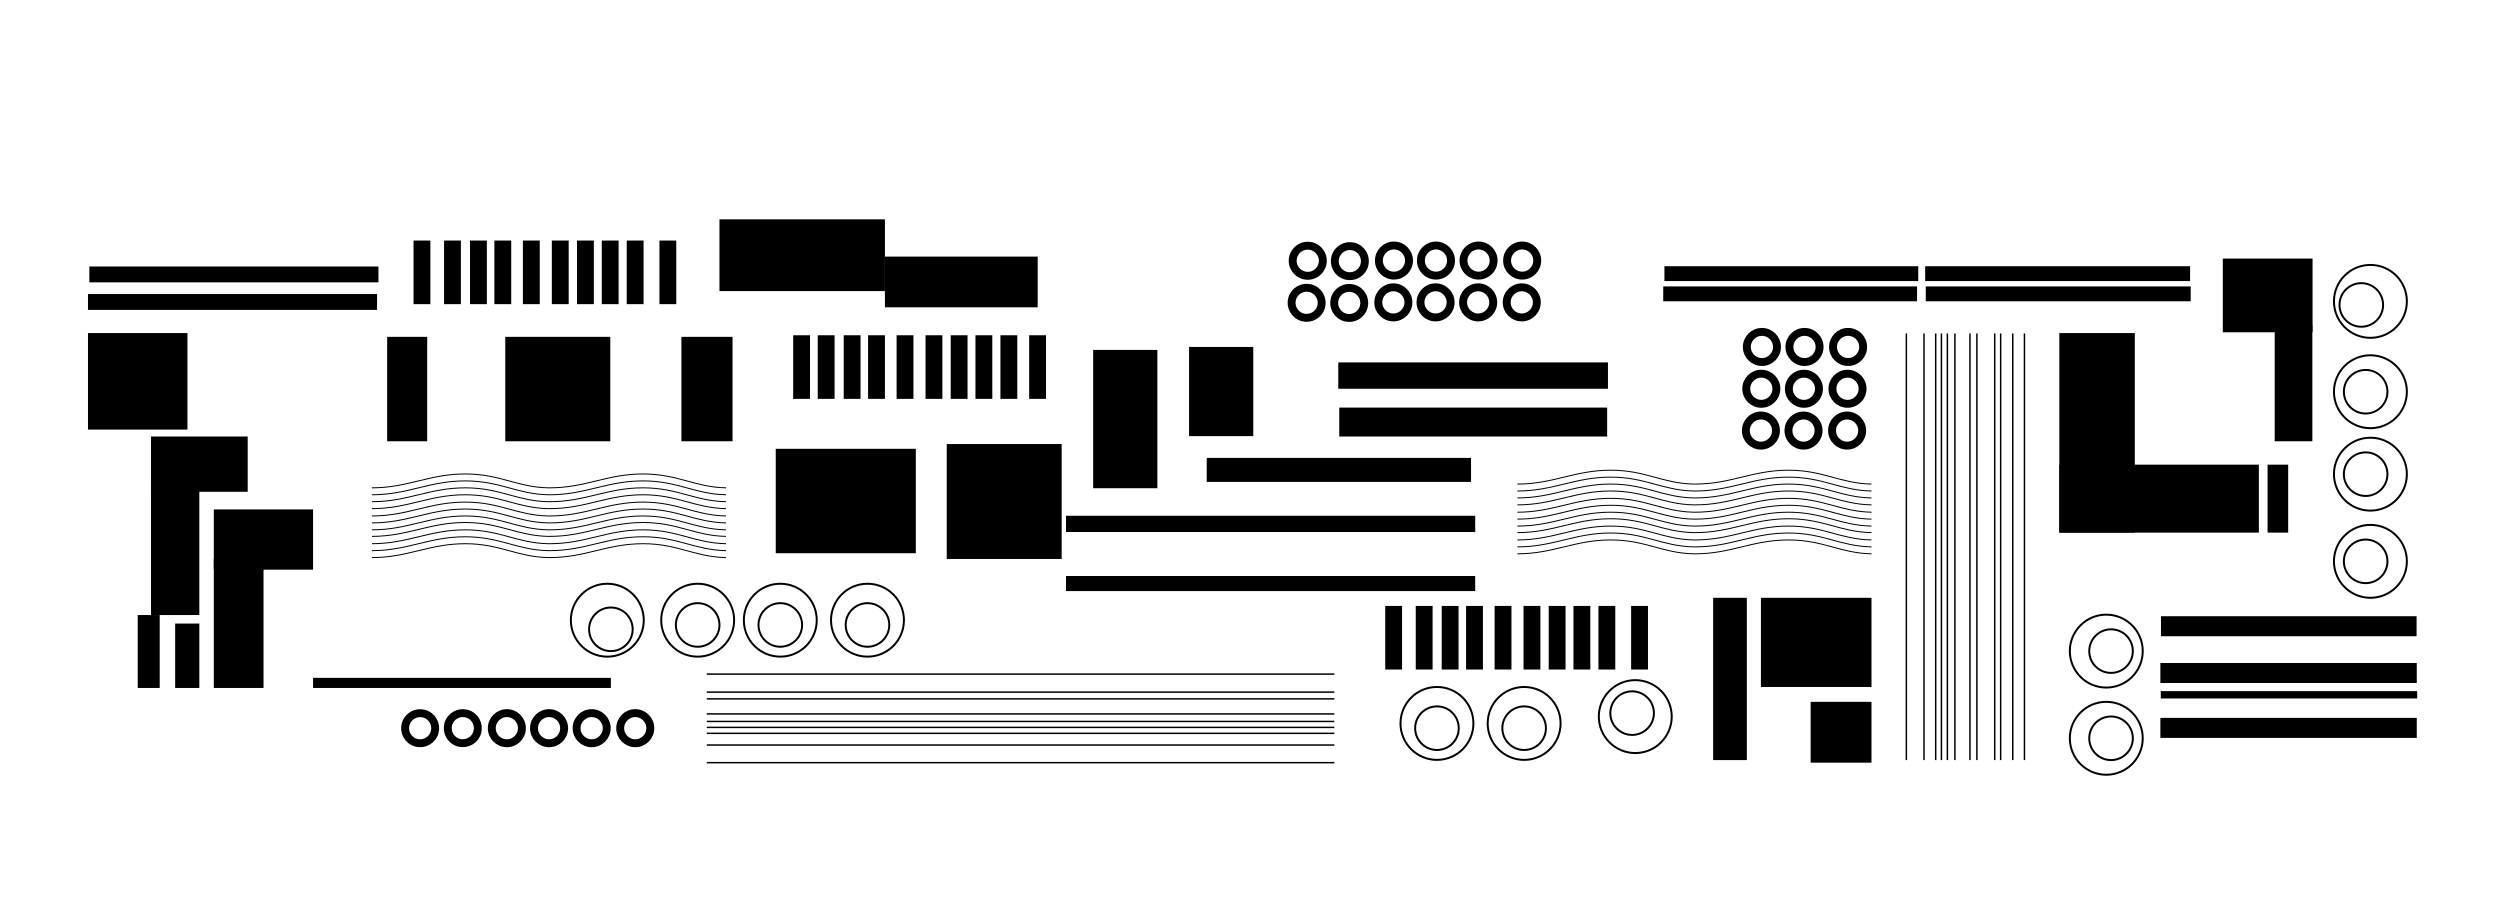 <?xml version="1.0" encoding="utf-8"?>
<!-- Generator: Adobe Illustrator 23.0.3, SVG Export Plug-In . SVG Version: 6.00 Build 0)  -->
<svg version="1.1" id="Layer_1" xmlns="http://www.w3.org/2000/svg" xmlns:xlink="http://www.w3.org/1999/xlink" x="0px" y="0px"
	 viewBox="0 0 1261.7 455" style="enable-background:new 0 0 1261.7 455;" xml:space="preserve">
<style type="text/css">
	.st0{fill:none;stroke:#000000;stroke-width:8;stroke-miterlimit:10;}
	.st1{fill:none;stroke:#000000;stroke-width:0.75;stroke-miterlimit:10;}
	.st2{fill:none;stroke:#000000;stroke-width:7.496;stroke-miterlimit:10;}
	.st3{fill:none;stroke:#000000;stroke-miterlimit:10;}
	.st4{fill:none;stroke:#000000;stroke-width:0.5;stroke-miterlimit:10;}
	.st5{fill:none;stroke:#000000;stroke-width:4;stroke-miterlimit:10;}
</style>
<line class="st0" x1="44.4" y1="152.4" x2="190.3" y2="152.4"/>
<line class="st0" x1="45.1" y1="138.5" x2="191" y2="138.5"/>
<line class="st1" x1="356.7" y1="340.2" x2="673.4" y2="340.2"/>
<line class="st1" x1="356.7" y1="349.3" x2="673.4" y2="349.3"/>
<line class="st1" x1="356.7" y1="352.7" x2="673.4" y2="352.7"/>
<line class="st1" x1="356.7" y1="360.3" x2="673.4" y2="360.3"/>
<line class="st1" x1="356.7" y1="364.1" x2="673.4" y2="364.1"/>
<line class="st1" x1="356.7" y1="367.1" x2="673.4" y2="367.1"/>
<line class="st1" x1="356.7" y1="370.1" x2="673.4" y2="370.1"/>
<line class="st1" x1="356.7" y1="376" x2="673.4" y2="376"/>
<line class="st1" x1="356.7" y1="384.9" x2="673.4" y2="384.9"/>
<line class="st2" x1="839.4" y1="148.3" x2="967.5" y2="148.3"/>
<line class="st2" x1="971.9" y1="148.3" x2="1105.6" y2="148.3"/>
<line class="st2" x1="840" y1="138.1" x2="968.1" y2="138.1"/>
<line class="st2" x1="971.6" y1="138.1" x2="1105.3" y2="138.1"/>
<rect x="1121.8" y="130.5" width="45.3" height="37.2"/>
<rect x="1148" y="163.9" width="19" height="58.8"/>
<rect x="1039.3" y="168.1" width="38.1" height="100.7"/>
<rect x="1039.3" y="234.5" width="100.7" height="34.3"/>
<rect x="1144.4" y="234.5" width="10.4" height="34.3"/>
<rect x="195.4" y="170" width="20.2" height="52.7"/>
<rect x="255" y="170" width="53" height="52.7"/>
<rect x="343.9" y="170" width="25.8" height="52.7"/>
<rect x="1090.6" y="311" width="129" height="10.1"/>
<rect x="1090.3" y="334.6" width="129.4" height="10.1"/>
<rect x="1090.3" y="362.3" width="129.4" height="10.1"/>
<rect x="477.8" y="224.1" width="58" height="58"/>
<rect x="391.5" y="226.5" width="70.7" height="52.7"/>
<rect x="551.7" y="176.6" width="32.4" height="69.8"/>
<rect x="675.4" y="182.9" width="136.1" height="13.3"/>
<rect x="675.9" y="205.7" width="135.2" height="14.6"/>
<rect x="609" y="231.1" width="133.4" height="12.1"/>
<rect x="538" y="260.3" width="206.5" height="8.2"/>
<rect x="538" y="290.7" width="206.5" height="7.6"/>
<rect x="44.4" y="168.1" width="50.2" height="48.7"/>
<rect x="76.2" y="220.3" width="48.8" height="27.9"/>
<rect x="107.9" y="257.1" width="50.1" height="30.4"/>
<rect x="76.2" y="243.2" width="24.4" height="67.2"/>
<rect x="107.9" y="282.2" width="25.1" height="65"/>
<rect x="69.5" y="310.4" width="11.1" height="36.8"/>
<rect x="88.4" y="314.7" width="12.2" height="32.5"/>
<rect x="158" y="342.1" width="150.3" height="5.1"/>
<circle class="st3" cx="306.5" cy="313" r="18.4"/>
<circle class="st3" cx="352.1" cy="313" r="18.4"/>
<circle class="st3" cx="393.8" cy="313" r="18.4"/>
<circle class="st3" cx="437.8" cy="313" r="18.4"/>
<circle class="st3" cx="308.3" cy="317.6" r="11"/>
<circle class="st3" cx="352.1" cy="315.4" r="11"/>
<circle class="st3" cx="393.8" cy="315.4" r="11"/>
<circle class="st3" cx="437.8" cy="315.4" r="11"/>
<rect x="400.3" y="169.2" width="8.5" height="32.1"/>
<rect x="412.7" y="169.2" width="8.5" height="32.1"/>
<rect x="425.8" y="169.2" width="8.5" height="32.1"/>
<rect x="438.1" y="169.2" width="8.5" height="32.1"/>
<rect x="452.5" y="169.2" width="8.5" height="32.1"/>
<rect x="467.1" y="169.2" width="8.5" height="32.1"/>
<rect x="479.8" y="169.2" width="8.5" height="32.1"/>
<rect x="492.3" y="169.2" width="8.5" height="32.1"/>
<rect x="504.9" y="169.2" width="8.5" height="32.1"/>
<rect x="519.4" y="169.2" width="8.5" height="32.1"/>
<rect x="1090.5" y="348.8" width="129.4" height="3.7"/>
<circle class="st3" cx="1063" cy="372.6" r="18.4"/>
<circle class="st3" cx="1063" cy="328.6" r="18.4"/>
<circle class="st3" cx="1065.4" cy="372.6" r="11"/>
<circle class="st3" cx="1065.4" cy="328.6" r="11"/>
<rect x="699.1" y="305.8" width="8.5" height="32.1"/>
<rect x="714.5" y="305.8" width="8.5" height="32.1"/>
<rect x="727.6" y="305.8" width="8.5" height="32.1"/>
<rect x="739.9" y="305.8" width="8.5" height="32.1"/>
<rect x="754.3" y="305.8" width="8.5" height="32.1"/>
<rect x="768.9" y="305.8" width="8.5" height="32.1"/>
<rect x="781.6" y="305.8" width="8.5" height="32.1"/>
<rect x="794.1" y="305.8" width="8.5" height="32.1"/>
<rect x="806.7" y="305.8" width="8.5" height="32.1"/>
<rect x="823.2" y="305.8" width="8.5" height="32.1"/>
<circle class="st3" cx="725.2" cy="365.1" r="18.4"/>
<circle class="st3" cx="769.2" cy="365.1" r="18.4"/>
<circle class="st3" cx="725.2" cy="367.5" r="11"/>
<circle class="st3" cx="769.2" cy="367.5" r="11"/>
<ellipse transform="matrix(0.707 -0.707 0.707 0.707 -13.92 689.557)" class="st3" cx="825.4" cy="361.6" rx="18.4" ry="18.4"/>
<circle class="st3" cx="823.7" cy="359.9" r="11"/>
<g>
	<path class="st4" d="M765.8,244.3c18.2,0,28.9-7,47.1-7c17.6,0,26.1,6.7,41.9,7h0.7c18.2,0,28.9-7,47.1-7c17.6,0,26.1,6.7,41.9,7"
		/>
	<path class="st4" d="M765.8,247.8c18.2,0,28.9-7,47.1-7c17.6,0,26.1,6.7,41.9,7h0.7c18.2,0,28.9-7,47.1-7c17.6,0,26.1,6.7,41.9,7"
		/>
	<path class="st4" d="M765.8,251.3c18.2,0,28.9-7,47.1-7c17.6,0,26.1,6.7,41.9,7h0.7c18.2,0,28.9-7,47.1-7c17.6,0,26.1,6.7,41.9,7"
		/>
	<path class="st4" d="M765.8,254.8c18.2,0,28.9-7,47.1-7c17.6,0,26.1,6.7,41.9,7h0.7c18.2,0,28.9-7,47.1-7c17.6,0,26.1,6.7,41.9,7"
		/>
	<path class="st4" d="M765.8,258.5c18.2,0,28.9-7,47.1-7c17.6,0,26.1,6.7,41.9,7h0.7c18.2,0,28.9-7,47.1-7c17.6,0,26.1,6.7,41.9,7"
		/>
	<path class="st4" d="M765.8,262c18.2,0,28.9-7,47.1-7c17.6,0,26.1,6.7,41.9,7h0.7c18.2,0,28.9-7,47.1-7c17.6,0,26.1,6.7,41.9,7"/>
	<path class="st4" d="M765.8,265.5c18.2,0,28.9-7,47.1-7c17.6,0,26.1,6.7,41.9,7h0.7c18.2,0,28.9-7,47.1-7c17.6,0,26.1,6.7,41.9,7"
		/>
	<path class="st4" d="M765.8,268.8c18.2,0,28.9-7,47.1-7c17.6,0,26.1,6.7,41.9,7h0.7c18.2,0,28.9-7,47.1-7c17.6,0,26.1,6.7,41.9,7"
		/>
	<path class="st4" d="M765.8,272.5c18.2,0,28.9-7,47.1-7c17.6,0,26.1,6.7,41.9,7h0.7c18.2,0,28.9-7,47.1-7c17.6,0,26.1,6.7,41.9,7"
		/>
	<path class="st4" d="M765.8,276c18.2,0,28.9-7,47.1-7c17.6,0,26.1,6.7,41.9,7h0.7c18.2,0,28.9-7,47.1-7c17.6,0,26.1,6.7,41.9,7"/>
	<path class="st4" d="M765.8,279.5c18.2,0,28.9-7,47.1-7c17.6,0,26.1,6.7,41.9,7h0.7c18.2,0,28.9-7,47.1-7c17.6,0,26.1,6.7,41.9,7"
		/>
</g>
<circle class="st5" cx="889.2" cy="175.1" r="7.6"/>
<circle class="st5" cx="910.7" cy="175.1" r="7.6"/>
<circle class="st5" cx="932.7" cy="175.1" r="7.6"/>
<circle class="st5" cx="888.9" cy="196.2" r="7.6"/>
<circle class="st5" cx="910.4" cy="196.2" r="7.6"/>
<circle class="st5" cx="932.4" cy="196.2" r="7.6"/>
<circle class="st5" cx="888.7" cy="217.3" r="7.6"/>
<circle class="st5" cx="910.2" cy="217.3" r="7.6"/>
<circle class="st5" cx="932.2" cy="217.3" r="7.6"/>
<circle class="st5" cx="277.1" cy="367.5" r="7.6"/>
<circle class="st5" cx="298.6" cy="367.5" r="7.6"/>
<circle class="st5" cx="320.6" cy="367.5" r="7.6"/>
<ellipse transform="matrix(0.447 -0.894 0.894 0.447 -211.361 392.943)" class="st5" cx="212.2" cy="367.5" rx="7.6" ry="7.6"/>
<ellipse transform="matrix(0.447 -0.894 0.894 0.447 -199.489 412.233)" class="st5" cx="233.8" cy="367.5" rx="7.6" ry="7.6"/>
<circle class="st5" cx="255.8" cy="367.5" r="7.6"/>
<circle class="st3" cx="1196.3" cy="152.1" r="18.4"/>
<circle class="st3" cx="1196.3" cy="197.7" r="18.4"/>
<circle class="st3" cx="1196.3" cy="239.3" r="18.4"/>
<circle class="st3" cx="1196.3" cy="283.3" r="18.4"/>
<circle class="st3" cx="1191.7" cy="153.9" r="11"/>
<circle class="st3" cx="1193.9" cy="197.7" r="11"/>
<circle class="st3" cx="1193.9" cy="239.3" r="11"/>
<circle class="st3" cx="1193.9" cy="283.3" r="11"/>
<g>
	<line class="st1" x1="1021.7" y1="168.3" x2="1021.7" y2="383.6"/>
	<line class="st1" x1="1015.8" y1="168.3" x2="1015.8" y2="383.6"/>
	<line class="st1" x1="1009.7" y1="168.3" x2="1009.7" y2="383.6"/>
	<line class="st1" x1="1006.7" y1="168.3" x2="1006.7" y2="383.6"/>
	<line class="st1" x1="997.7" y1="168.3" x2="997.7" y2="383.6"/>
	<line class="st1" x1="994.2" y1="168.3" x2="994.2" y2="383.6"/>
	<line class="st1" x1="986.6" y1="168.3" x2="986.6" y2="383.6"/>
	<line class="st1" x1="982.8" y1="168.3" x2="982.8" y2="383.6"/>
	<line class="st1" x1="979.8" y1="168.3" x2="979.8" y2="383.6"/>
	<line class="st1" x1="976.9" y1="168.3" x2="976.9" y2="383.6"/>
	<line class="st1" x1="971" y1="168.3" x2="971" y2="383.6"/>
	<line class="st1" x1="962.1" y1="168.3" x2="962.1" y2="383.6"/>
</g>
<g>
	<path class="st4" d="M187.7,246.2c18.2,0,28.9-7,47.1-7c17.6,0,26.1,6.7,41.9,7h0.7c18.2,0,28.9-7,47.1-7c17.6,0,26.1,6.7,41.9,7"
		/>
	<path class="st4" d="M187.7,249.7c18.2,0,28.9-7,47.1-7c17.6,0,26.1,6.7,41.9,7h0.7c18.2,0,28.9-7,47.1-7c17.6,0,26.1,6.7,41.9,7"
		/>
	<path class="st4" d="M187.7,253.2c18.2,0,28.9-7,47.1-7c17.6,0,26.1,6.7,41.9,7h0.7c18.2,0,28.9-7,47.1-7c17.6,0,26.1,6.7,41.9,7"
		/>
	<path class="st4" d="M187.7,256.7c18.2,0,28.9-7,47.1-7c17.6,0,26.1,6.7,41.9,7h0.7c18.2,0,28.9-7,47.1-7c17.6,0,26.1,6.7,41.9,7"
		/>
	<path class="st4" d="M187.7,260.4c18.2,0,28.9-7,47.1-7c17.6,0,26.1,6.7,41.9,7h0.7c18.2,0,28.9-7,47.1-7c17.6,0,26.1,6.7,41.9,7"
		/>
	<path class="st4" d="M187.7,263.9c18.2,0,28.9-7,47.1-7c17.6,0,26.1,6.7,41.9,7h0.7c18.2,0,28.9-7,47.1-7c17.6,0,26.1,6.7,41.9,7"
		/>
	<path class="st4" d="M187.7,267.4c18.2,0,28.9-7,47.1-7c17.6,0,26.1,6.7,41.9,7h0.7c18.2,0,28.9-7,47.1-7c17.6,0,26.1,6.7,41.9,7"
		/>
	<path class="st4" d="M187.7,270.7c18.2,0,28.9-7,47.1-7c17.6,0,26.1,6.7,41.9,7h0.7c18.2,0,28.9-7,47.1-7c17.6,0,26.1,6.7,41.9,7"
		/>
	<path class="st4" d="M187.7,274.4c18.2,0,28.9-7,47.1-7c17.6,0,26.1,6.7,41.9,7h0.7c18.2,0,28.9-7,47.1-7c17.6,0,26.1,6.7,41.9,7"
		/>
	<path class="st4" d="M187.7,277.9c18.2,0,28.9-7,47.1-7c17.6,0,26.1,6.7,41.9,7h0.7c18.2,0,28.9-7,47.1-7c17.6,0,26.1,6.7,41.9,7"
		/>
	<path class="st4" d="M187.7,281.4c18.2,0,28.9-7,47.1-7c17.6,0,26.1,6.7,41.9,7h0.7c18.2,0,28.9-7,47.1-7c17.6,0,26.1,6.7,41.9,7"
		/>
</g>
<rect x="363.1" y="110.7" width="83.5" height="36.2"/>
<rect x="446.6" y="129.5" width="77.1" height="25.6"/>
<rect x="208.7" y="121.4" width="8.5" height="32.1"/>
<rect x="224.1" y="121.4" width="8.5" height="32.1"/>
<rect x="237.2" y="121.4" width="8.5" height="32.1"/>
<rect x="249.5" y="121.4" width="8.5" height="32.1"/>
<rect x="263.9" y="121.4" width="8.5" height="32.1"/>
<rect x="278.5" y="121.4" width="8.5" height="32.1"/>
<rect x="291.2" y="121.4" width="8.5" height="32.1"/>
<rect x="303.7" y="121.4" width="8.5" height="32.1"/>
<rect x="316.3" y="121.4" width="8.5" height="32.1"/>
<rect x="332.8" y="121.4" width="8.5" height="32.1"/>
<rect x="600.1" y="175.1" width="32.4" height="45"/>
<rect x="864.6" y="301.7" width="17" height="81.9"/>
<rect x="888.7" y="301.7" width="55.8" height="45"/>
<rect x="913.8" y="354.2" width="30.7" height="30.7"/>
<circle class="st5" cx="724.7" cy="131.5" r="7.6"/>
<circle class="st5" cx="746.2" cy="131.5" r="7.6"/>
<circle class="st5" cx="768.2" cy="131.5" r="7.6"/>
<circle class="st5" cx="724.5" cy="152.6" r="7.6"/>
<circle class="st5" cx="746" cy="152.6" r="7.6"/>
<circle class="st5" cx="768" cy="152.6" r="7.6"/>
<ellipse class="st5" cx="660" cy="131.6" rx="7.6" ry="7.6"/>
<ellipse transform="matrix(0.447 -0.894 0.894 0.447 259.05 682.274)" class="st5" cx="681.5" cy="131.5" rx="7.6" ry="7.6"/>
<circle class="st5" cx="703.5" cy="131.5" r="7.6"/>
<ellipse transform="matrix(0.447 -0.894 0.894 0.447 228.123 674.377)" class="st5" cx="659.7" cy="152.6" rx="7.6" ry="7.6"/>
<ellipse transform="matrix(0.447 -0.894 0.894 0.447 240.011 693.668)" class="st5" cx="681.2" cy="152.6" rx="7.6" ry="7.6"/>
<circle class="st5" cx="703.2" cy="152.6" r="7.6"/>
</svg>
